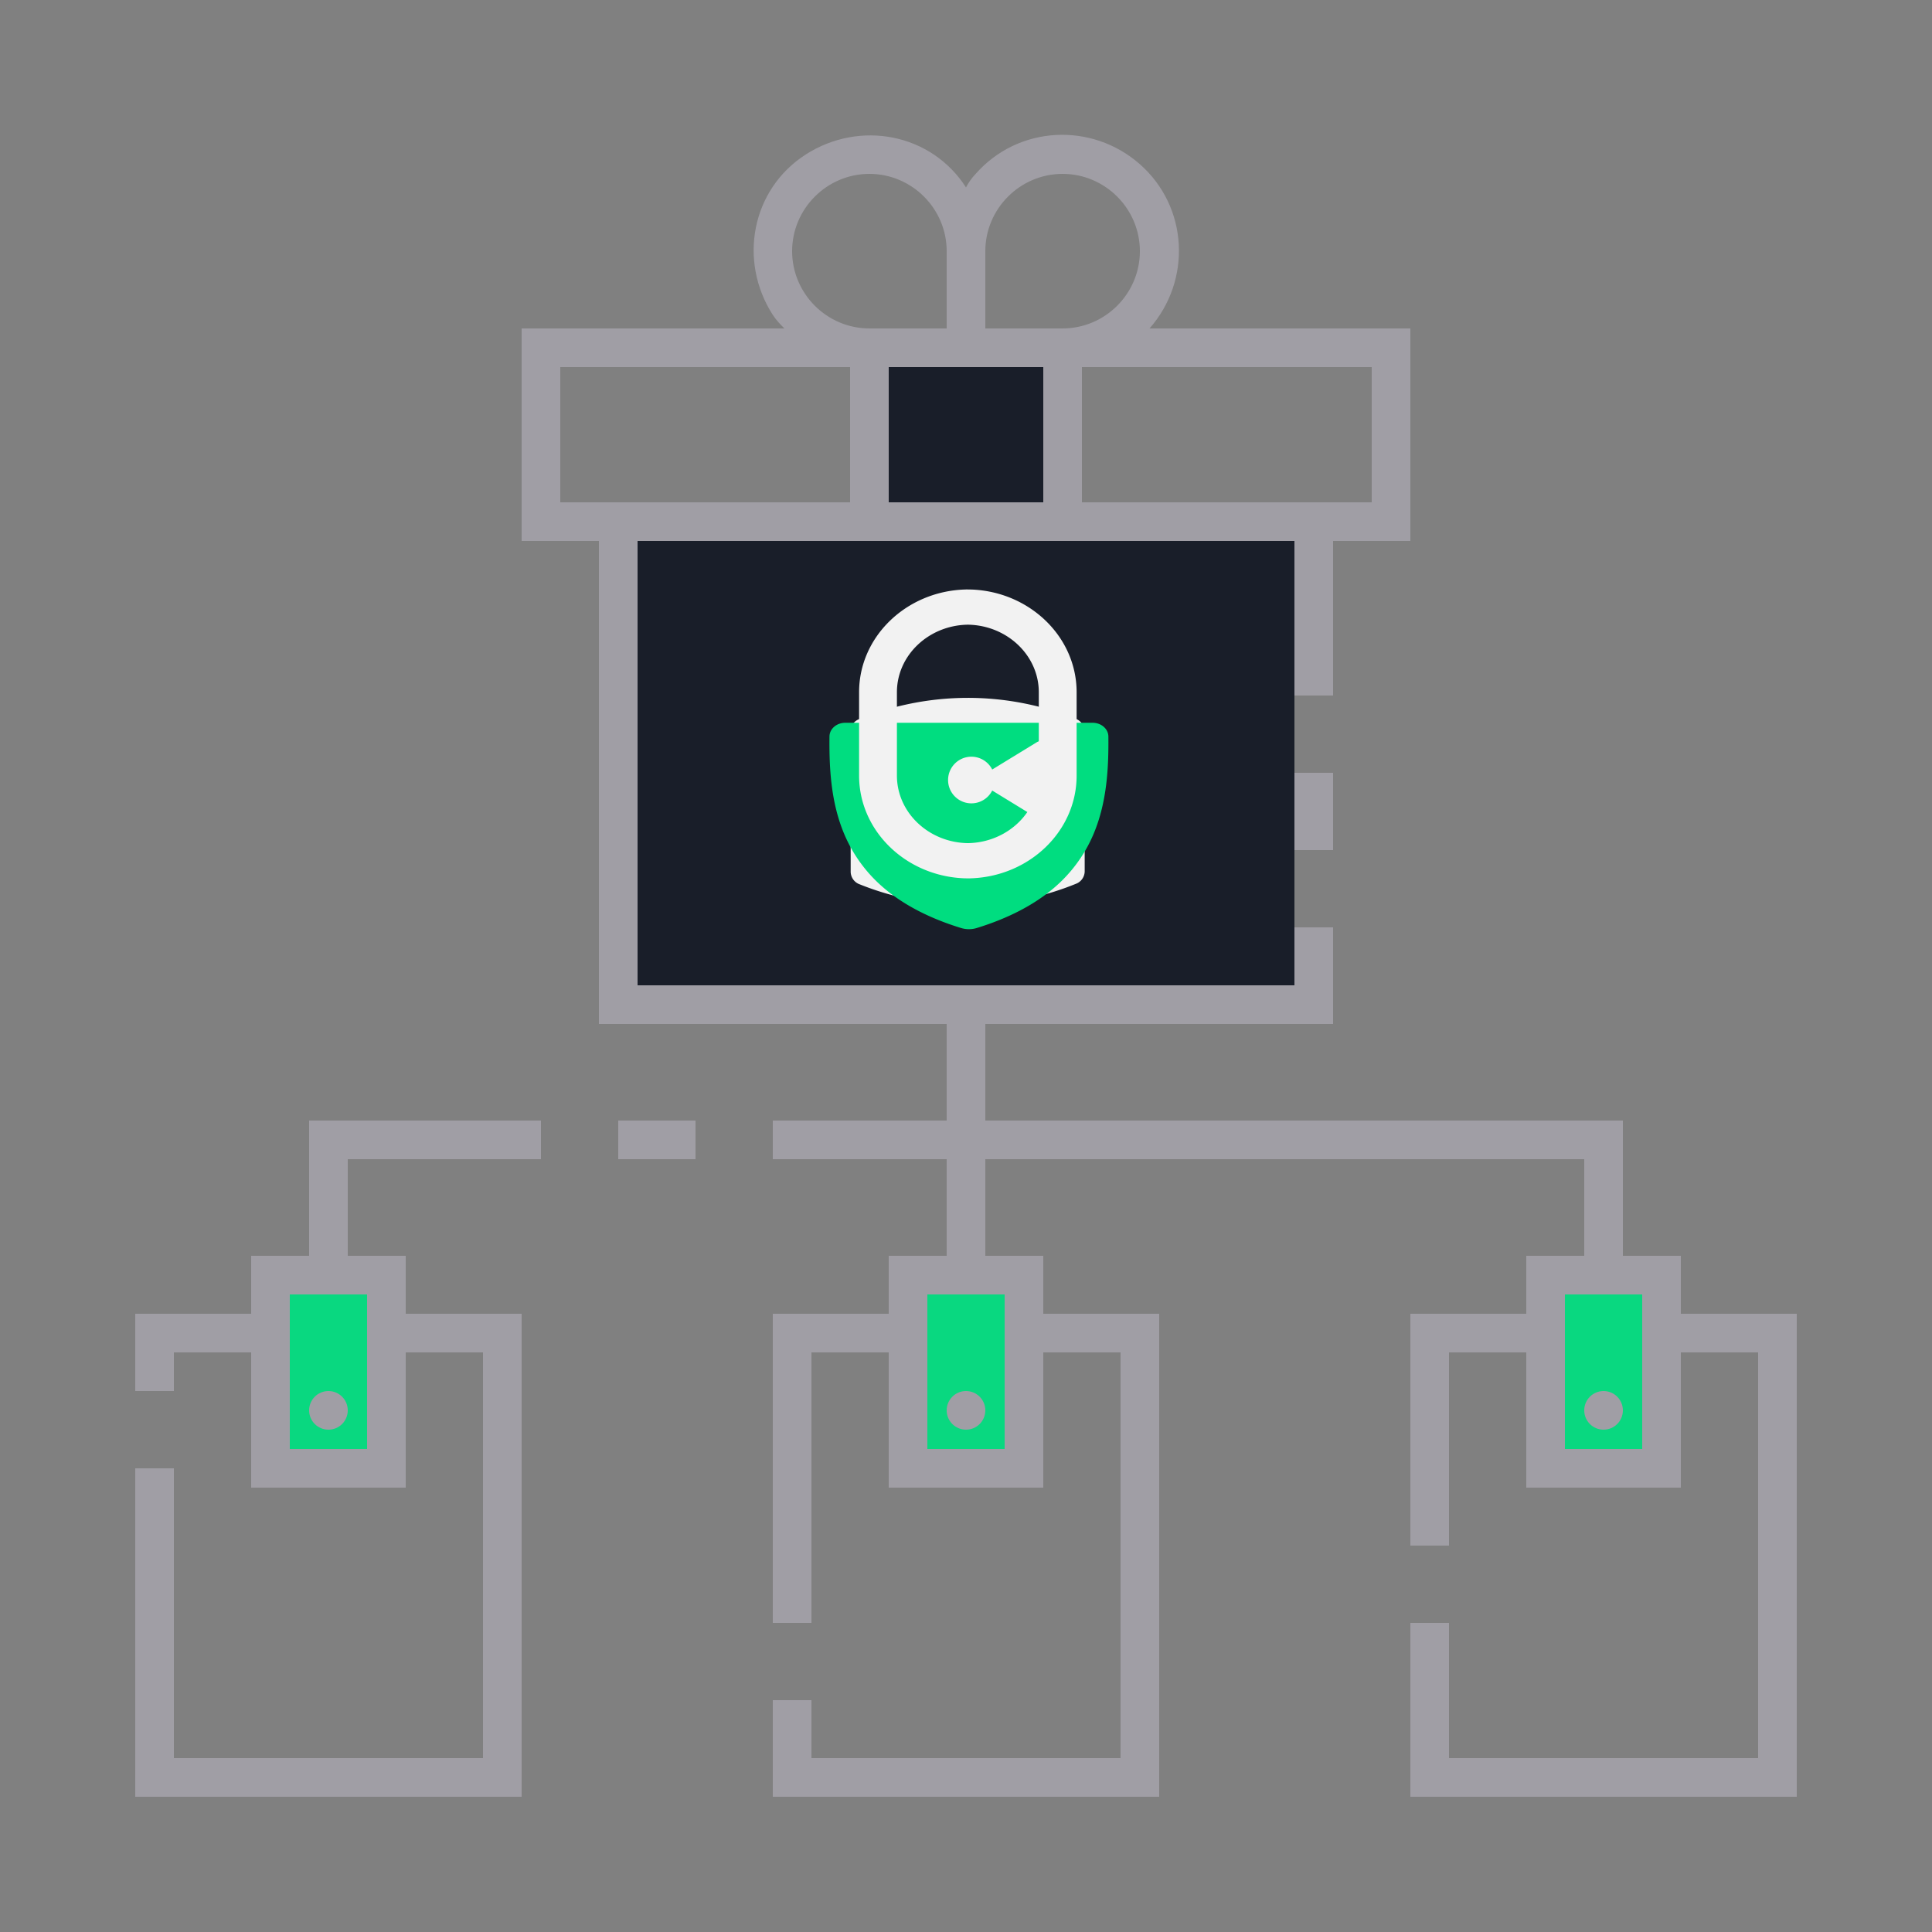<?xml version="1.0" encoding="UTF-8" standalone="no"?>
<svg
   xmlns:dc="http://purl.org/dc/elements/1.1/"
   xmlns:cc="http://creativecommons.org/ns#"
   xmlns:rdf="http://www.w3.org/1999/02/22-rdf-syntax-ns#"
   xmlns:svg="http://www.w3.org/2000/svg"
   xmlns="http://www.w3.org/2000/svg"
   xmlns:sodipodi="http://sodipodi.sourceforge.net/DTD/sodipodi-0.dtd"
   xmlns:inkscape="http://www.inkscape.org/namespaces/inkscape"
   version="1.1"
   id="ic_empty_dark_multisend"
   inkscape:version="1.0.1 (3bc2e813f5, 2020-09-07)"
   sodipodi:docname="img-empty-dark-multisend.svg"
   x="0px"
   y="0px"
   viewBox="0 0 100 100"
   style="enable-background:new 0 0 100 100;"
   xml:space="preserve"><rect x="0" y="0" width="100" height="100" fill="#808080" stroke="none"/><defs
   id="defs37"><pattern
     id="EMFhbasepattern"
     patternUnits="userSpaceOnUse"
     width="6"
     height="6"
     x="0"
     y="0" /></defs>
<style
   type="text/css"
   id="style2">
	.st0{fill:#2EA1FF;}
	.st1{fill:#A09EA5;}
	.st2{fill:#EFEFEF;}
</style>
<sodipodi:namedview
   bordercolor="#666666"
   borderopacity="1"
   gridtolerance="10"
   guidetolerance="10"
   id="namedview25"
   inkscape:current-layer="Group_9060"
   inkscape:cx="51.709131"
   inkscape:cy="46.355617"
   inkscape:pageopacity="0"
   inkscape:pageshadow="2"
   inkscape:window-height="2066"
   inkscape:window-width="3840"
   inkscape:zoom="12.029963"
   objecttolerance="10"
   pagecolor="#ffffff"
   showgrid="false"
   inkscape:document-rotation="0"
   inkscape:window-x="3829"
   inkscape:window-y="-11"
   inkscape:window-maximized="1">
	</sodipodi:namedview>
<g
   id="Group_9062">
	<g
   id="Group_9060">
		<path
   id="Rectangle_4717"
   class="st0"
   d="M45,18h10v9H45V18z"
   style="fill:#121723;fill-opacity:0.933" />
		<g
   id="Group_9059"
   style="fill:#00dd80;fill-opacity:0.933">
			<path
   id="Rectangle_4718"
   class="st0"
   d="M14,66h6v10h-6V66z"
   style="fill:#00dd80;fill-opacity:0.933" />
			<path
   id="Rectangle_4719"
   class="st0"
   d="M80,66h6v10h-6V66z"
   style="fill:#00dd80;fill-opacity:0.933" />
			<path
   id="Rectangle_4720"
   class="st0"
   d="M47,66h6v10h-6V66z"
   style="fill:#00dd80;fill-opacity:0.933" />
		</g>
	</g>
	<g
   id="Group_9061">
		<path
   id="Rectangle_4722"
   class="st1"
   d="M67,40h2v4h-2V40z" />
		<circle
   id="Ellipse_643"
   class="st1"
   cx="50"
   cy="73"
   r="1" />
		<circle
   id="Ellipse_644"
   class="st1"
   cx="83"
   cy="73"
   r="1" />
		<path
   id="Rectangle_4723"
   class="st1"
   d="M32,58h4v2h-4V58z" />
		<path
   id="Path_19007"
   class="st1"
   d="M16,65h-3v3H7v4h2v-2h4v7h8v-7h4v21H9V76H7v17h20V68h-6v-3h-3v-5h10v-2H16V65z M19,67v8h-4    v-8H19z" />
		<circle
   id="Ellipse_645"
   class="st1"
   cx="17"
   cy="73"
   r="1" />
		<path
   id="Path_19008"
   class="st1"
   d="M87,68v-3h-3v-7H51v-5h18v-5h-2v3H33V28h34v8h2v-8h4V17H59.5c2.2-2.5,2-6.3-0.5-8.5    s-6.3-2-8.5,0.5c-0.2,0.2-0.4,0.5-0.5,0.7c-1.8-2.8-5.5-3.5-8.3-1.7s-3.5,5.5-1.7,8.3c0.2,0.3,0.4,0.5,0.6,0.7H27v11h4v25h18v5h-9    v2h9v5h-3v3h-6v16h2V70h4v7h8v-7h4v21H42v-3h-2v5h20V68h-6v-3h-3v-5h31v5h-3v3h-6v12h2V70h4v7h8v-7h4v21H75v-7h-2v9h20V68H87z     M71,19v7H56v-7H71z M51,13c0-2.2,1.8-4,4-4s4,1.8,4,4s-1.8,4-4,4h-4V13z M51,19h3v7h-8v-7H51z M45,9c2.2,0,4,1.8,4,4v4h-4    c-2.2,0-4-1.8-4-4S42.8,9,45,9z M29,26v-7h15v7H29z M52,67v8h-4v-8H52z M85,75h-4v-8h4V75z" />
	</g>
</g>
<rect
   x="33"
   y="28"
   class="st0"
   width="34"
   height="23"
   id="rect20"
   style="fill:#121723;fill-opacity:0.933" />

<g
   id="g894"
   transform="translate(639.985,-239.363)"><g
     id="g876"><g
       id="g920"
       transform="matrix(0.051,0,0,0.051,-572.736,261.767)"><path
         class="cls-2"
         d="m -226.138,290.461 a 293,293 0 0 0 -221.43,0.46 13.74,13.74 0 0 0 -8,12.23 v 12.89 l 0.31,116.64 v 12.9 a 13.79,13.79 0 0 0 8.06,12.19 293.06,293.06 0 0 0 221.44,-0.46 13.75,13.75 0 0 0 8,-12.23 v -12.66 l -0.24,-117.11 v -12.66 a 13.79,13.79 0 0 0 -8.14,-12.19 z"
         id="path8"
         style="fill:#f2f2f2;fill-opacity:1" /><path
         class="cls-3"
         d="m -460.779,294.252 c -8.77,0 -15.92,6.19 -16,13.89 -0.32,30.79 1.17,66.16 14.85,98.73 a 146.35,146.35 0 0 0 40.17,54.9 c 20.19,17.28 46.64,31 78.61,40.79 a 30.23,30.23 0 0 0 3.22,0.77 28.34,28.34 0 0 0 4.68,0.4 h 0.29 a 28.21,28.21 0 0 0 4.39,-0.4 28.86,28.86 0 0 0 3.24,-0.78 c 31.92,-9.8 58.34,-23.53 78.51,-40.81 a 146.52,146.52 0 0 0 40.18,-54.91 c 13.69,-32.57 15.22,-67.9 14.92,-98.69 -0.07,-7.69 -7.22,-13.89 -16,-13.89 z"
         id="path10"
         style="fill:#00dd80;fill-opacity:1" /><path
         class="cls-2"
         d="m -332.951,159.006 c -1.13,0 -2.26,0 -3.38,-0.05 -1.12,-0.05 -2.25,0 -3.39,0.05 -59.37,2.11 -107,48 -107,104.18 v 84.73 c 0,56.15 47.63,102.07 107,104.18 1.14,0 2.26,0.06 3.39,0.07 1.13,0.01 2.25,0 3.38,-0.07 59.38,-2.11 107,-48 107,-104.18 v -84.73 c -0.01,-56.15 -47.62,-102.07 -107,-104.18 z m -3.38,257.4 c -39.81,-0.61 -72,-31.12 -72,-68.56 v -84.59 c 0,-37.44 32.19,-67.95 72,-68.56 39.8,0.61 72,31.12 72,68.56 v 49.81 a 9.89,9.89 0 0 0 -2.05,0.94 l -24,14.68 -21.23,13 a 23.67,23.67 0 1 0 0,21.33 l 21.23,13 14.42,8.83 c -12.83,18.68 -35.05,31.17 -60.37,31.56 z"
         id="path12"
         style="fill:#f2f2f2" /></g></g></g></svg>

